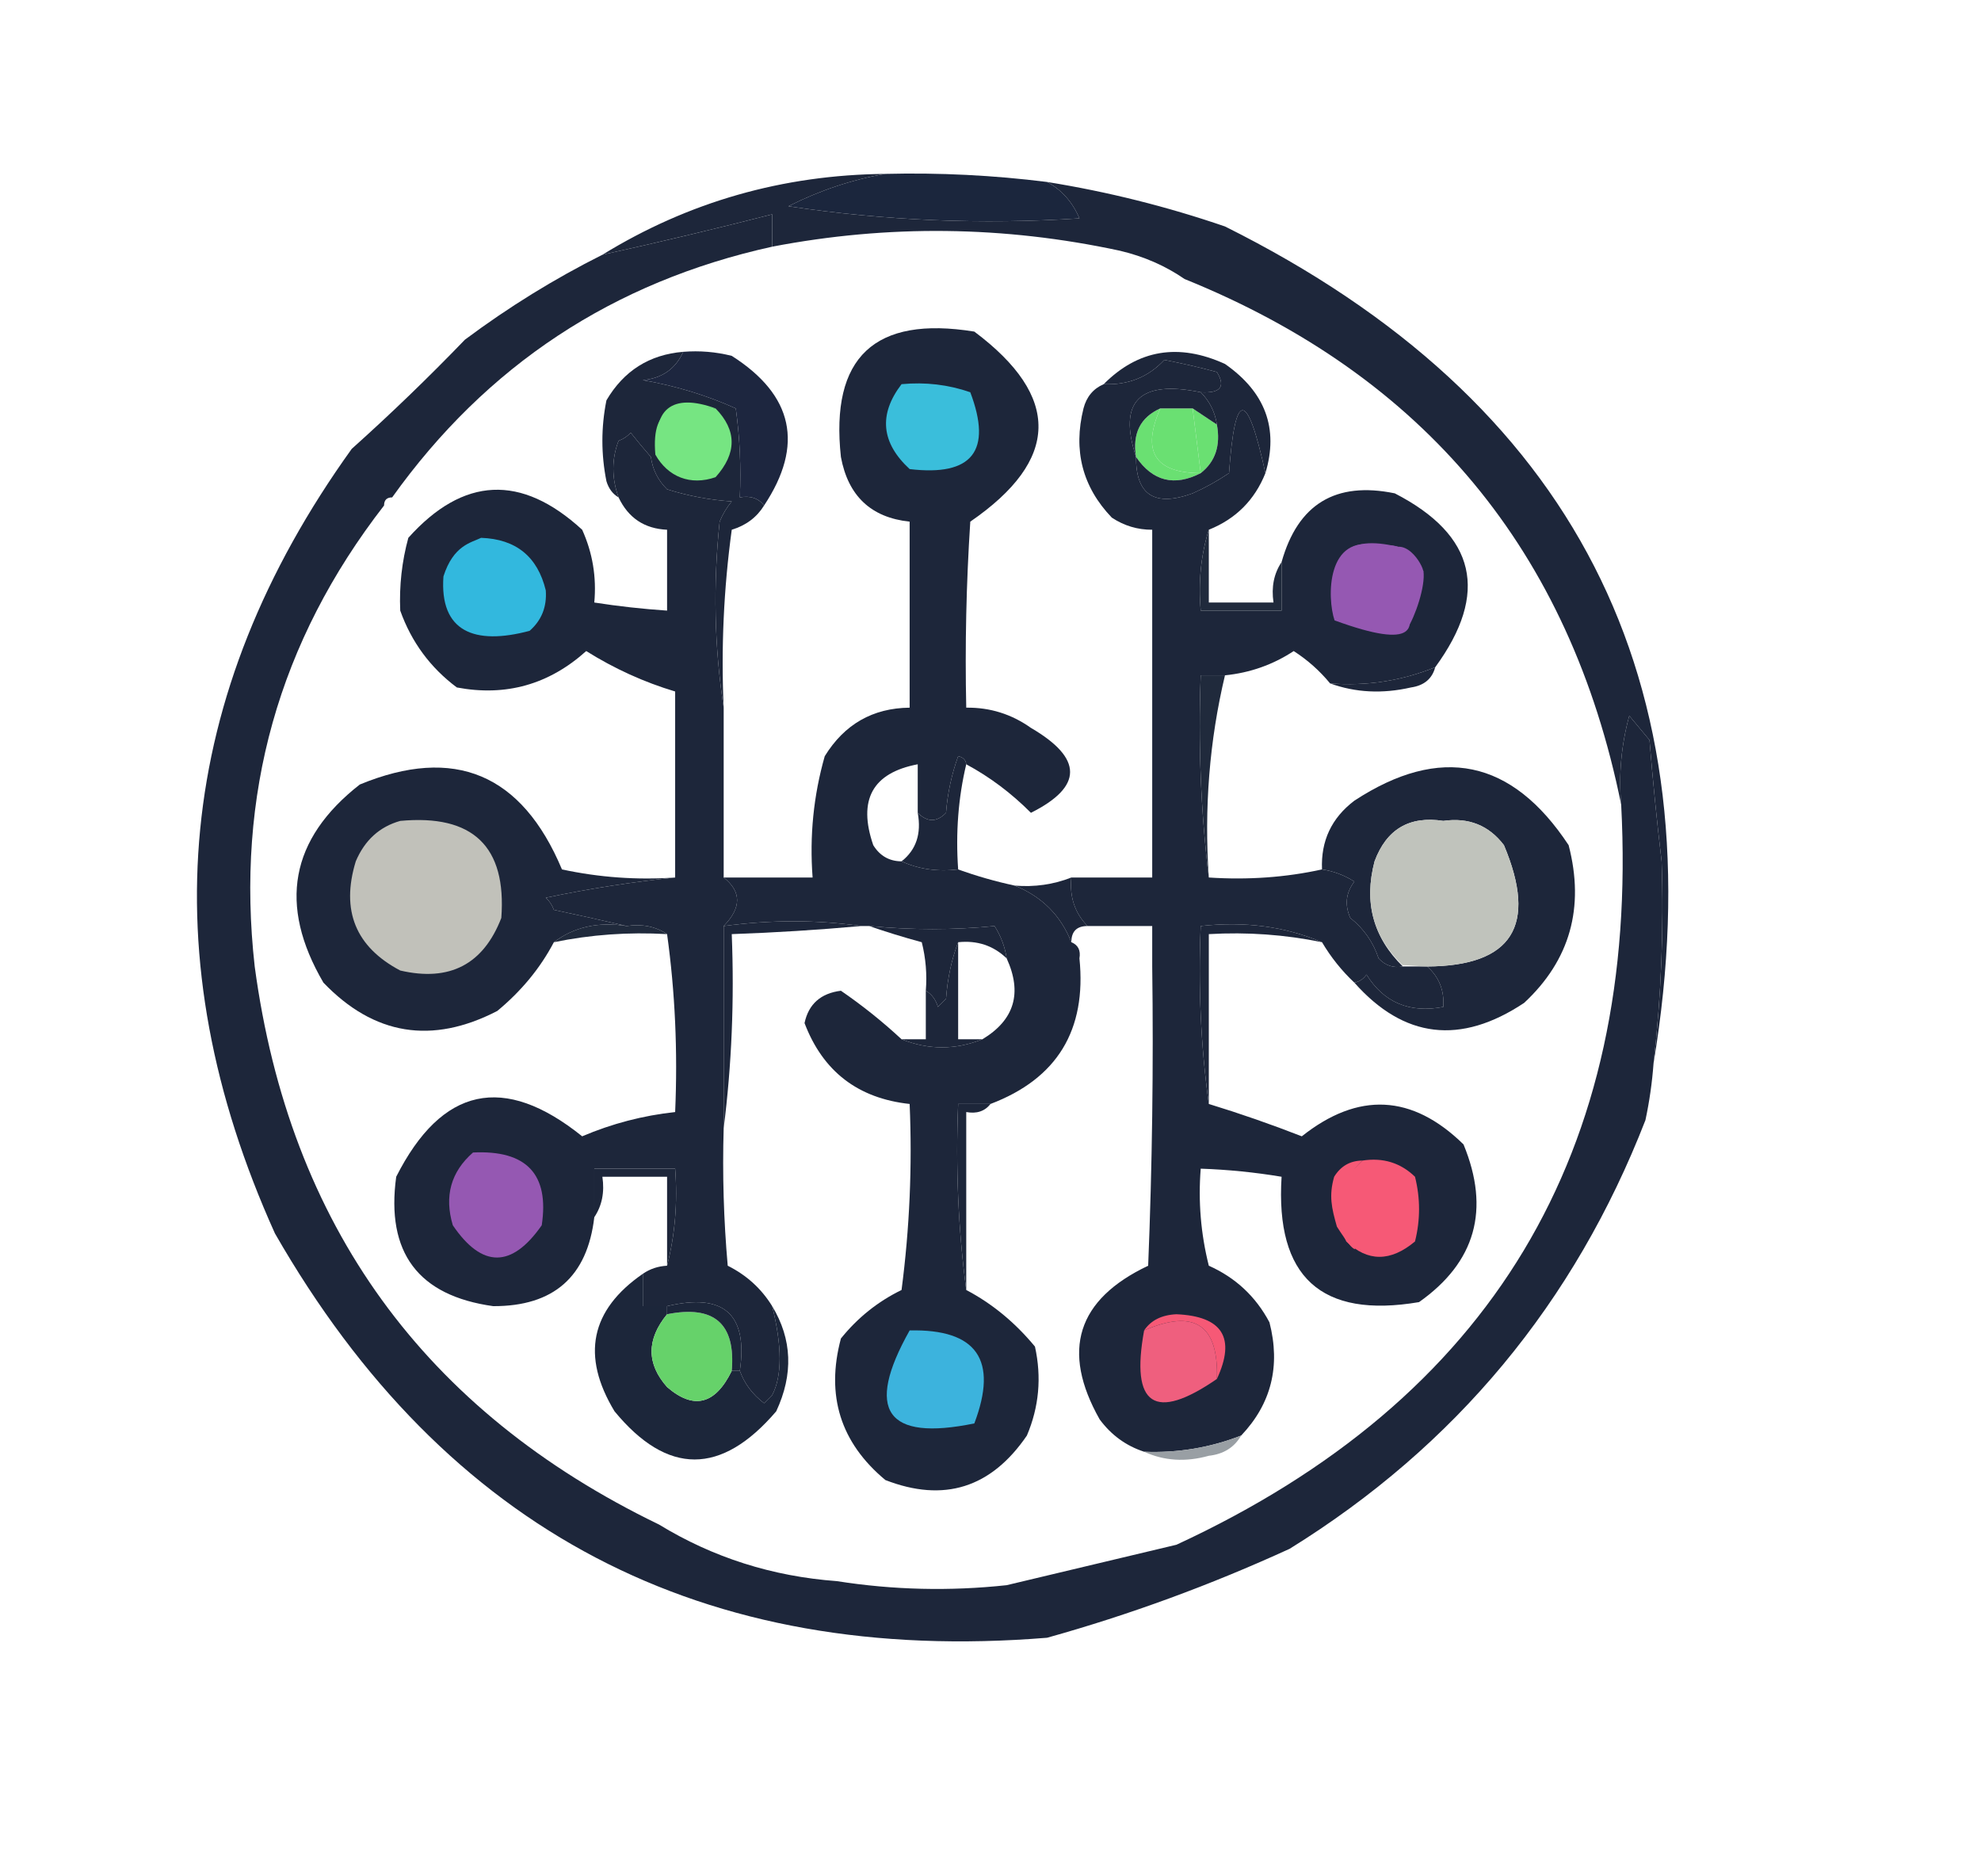 <?xml version="1.0" encoding="UTF-8"?>
<svg xmlns="http://www.w3.org/2000/svg" xmlns:xlink="http://www.w3.org/1999/xlink" width="528px" height="500px" viewBox="0 0 528 500" version="1.1">
<g id="surface1">
<path style=" stroke:none;fill-rule:evenodd;fill:rgb(10.588%,14.902%,23.922%);fill-opacity:1;" d="M 235.984 46.336 C 250.426 45.98 264.797 46.699 279.086 48.492 C 282.984 50.605 285.859 53.84 287.707 58.191 C 261.727 59.887 235.863 58.809 210.121 54.957 C 218.555 50.719 227.176 47.844 235.984 46.336 Z M 235.984 46.336 "/>
<path style=" stroke:none;fill-rule:evenodd;fill:rgb(11.373%,14.902%,22.745%);fill-opacity:1;" d="M 235.984 46.336 C 227.176 47.844 218.555 50.719 210.121 54.957 C 235.863 58.809 261.727 59.887 287.707 58.191 C 285.859 53.84 282.984 50.605 279.086 48.492 C 295.199 51.082 311.004 55.035 326.496 60.344 C 419.645 106.766 457.719 181.117 440.719 283.406 C 442.773 265.305 443.492 247.344 442.875 229.527 C 441.602 218.77 440.523 207.996 439.641 197.199 C 437.844 195.043 436.047 192.887 434.254 190.734 C 432.121 198.508 431.402 206.41 432.098 214.441 C 418.414 146.875 379.621 100.18 315.723 74.352 C 310.641 70.844 304.895 68.328 298.48 66.809 C 267.613 60.164 236.723 59.805 205.812 65.734 C 205.812 62.859 205.812 59.984 205.812 57.113 C 190.922 60.922 175.836 64.512 160.555 67.887 C 183.516 53.777 208.656 46.594 235.984 46.336 Z M 235.984 46.336 "/>
<path style=" stroke:none;fill-rule:evenodd;fill:rgb(11.373%,14.902%,22.745%);fill-opacity:1;" d="M 173.484 121.766 C 173.922 125.094 175.359 127.969 177.797 130.387 C 183.414 132.152 189.16 133.23 195.035 133.621 C 193.688 135.238 192.609 137.035 191.805 139.008 C 190.031 155.914 190.391 172.438 192.883 188.578 C 192.883 203.664 192.883 218.75 192.883 233.836 C 197.652 237.586 197.652 241.895 192.883 246.766 C 192.883 264.727 192.883 282.688 192.883 300.648 C 192.523 312.879 192.883 325.094 193.961 337.285 C 198.977 339.793 202.93 343.383 205.812 348.059 C 208.473 358.789 208.473 366.691 205.812 371.766 C 205.094 372.484 204.375 373.203 203.656 373.922 C 200.566 371.578 198.41 368.703 197.191 365.301 C 199.391 350.199 192.922 344.453 177.797 348.059 C 175.641 348.059 173.484 348.059 171.332 348.059 C 171.332 345.188 171.332 342.312 171.332 339.441 C 173.25 338.125 175.406 337.406 177.797 337.285 C 179.914 329.098 180.633 320.477 179.949 311.422 C 172.766 311.422 165.582 311.422 158.398 311.422 C 158.398 315.734 158.398 320.043 158.398 324.352 C 156.547 340.207 147.57 348.109 131.461 348.059 C 111.461 345.281 102.84 333.785 105.602 313.578 C 117.762 289.594 134.285 286.004 155.168 302.801 C 163.109 299.418 171.371 297.262 179.949 296.336 C 180.652 280.133 179.934 264.328 177.797 248.922 C 174.738 246.871 171.148 246.156 167.02 246.766 C 160.859 245.332 154.395 243.895 147.625 242.457 C 147.172 241.195 146.457 240.117 145.469 239.223 C 156.98 236.816 168.473 235.016 179.949 233.836 C 179.949 217.312 179.949 200.789 179.949 184.266 C 171.668 181.789 163.766 178.195 156.246 173.492 C 146.305 182.422 134.812 185.652 121.762 183.191 C 114.688 177.902 109.656 171.078 106.676 162.715 C 106.391 156.098 107.109 149.633 108.832 143.32 C 123.484 126.988 138.93 126.27 155.168 141.164 C 157.945 147.309 159.023 153.773 158.398 160.559 C 164.828 161.559 171.293 162.277 177.797 162.715 C 177.797 155.531 177.797 148.348 177.797 141.164 C 171.777 140.898 167.469 138.027 164.867 132.543 C 163.004 127.379 163.004 122.352 164.867 117.457 C 166.129 117.004 167.207 116.289 168.098 115.301 C 169.934 117.609 171.73 119.766 173.484 121.766 Z M 173.484 121.766 "/>
<path style=" stroke:none;fill-rule:evenodd;fill:rgb(19.608%,72.157%,87.059%);fill-opacity:1;" d="M 128.23 143.32 C 137.539 143.652 143.285 148.32 145.469 157.328 C 145.785 161.711 144.348 165.305 141.16 168.102 C 126.445 172.035 117.129 168.309 118.191 153.602 C 120.832 145.324 125.52 144.633 128.23 143.32 Z M 128.23 143.32 "/>
<path style=" stroke:none;fill-rule:evenodd;fill:rgb(11.373%,14.902%,22.745%);fill-opacity:1;" d="M 320.031 104.527 C 303.684 101.191 297.934 106.938 302.793 121.766 C 302.723 131.926 307.75 135.156 317.879 131.465 C 321.285 129.941 324.516 128.148 327.574 126.078 C 329.164 103.758 332.398 103.758 337.273 126.078 C 334.402 133.262 329.371 138.289 322.188 141.164 C 320.078 147.898 319.359 155.082 320.031 162.715 C 327.215 162.715 334.402 162.715 341.582 162.715 C 341.582 158.406 341.582 154.094 341.582 149.785 C 345.918 134.324 355.977 128.219 371.754 131.465 C 393.387 142.602 396.977 158.051 382.531 177.801 C 373.617 181.43 364.277 182.867 354.516 182.113 C 351.746 178.746 348.512 175.871 344.816 173.492 C 339.277 177.133 333.172 179.289 326.496 179.957 C 324.344 179.957 322.188 179.957 320.031 179.957 C 319.332 198.312 320.047 216.273 322.188 233.836 C 332.668 234.523 342.727 233.805 352.359 231.68 C 355.422 232.133 358.297 233.211 360.98 234.914 C 358.707 237.906 358.352 241.137 359.902 244.613 C 363.477 247.449 365.992 251.039 367.445 255.387 C 369.223 257.297 371.379 258.016 373.91 257.543 C 376.066 257.543 378.219 257.543 380.375 257.543 C 383.539 260.301 384.977 263.891 384.688 268.32 C 375.668 270.035 368.848 267.16 364.211 259.699 C 363.387 260.898 362.309 261.613 360.98 261.852 C 357.586 258.656 354.715 255.062 352.359 251.078 C 342.539 246.891 331.766 245.457 320.031 246.766 C 319.332 262.973 320.051 278.777 322.188 294.18 C 330.551 296.742 338.809 299.617 346.973 302.801 C 362.027 290.859 376.395 291.574 390.074 304.957 C 397.238 322.344 393.285 336.352 378.219 346.984 C 352.117 351.418 339.906 340.281 341.582 313.578 C 334.457 312.391 327.273 311.672 320.031 311.422 C 319.336 320.16 320.051 328.781 322.188 337.285 C 329.309 340.457 334.699 345.484 338.352 352.371 C 341.352 364.023 338.84 374.082 330.809 382.543 C 322.527 385.781 313.906 387.215 304.945 386.852 C 300.129 385.285 296.18 382.41 293.094 378.234 C 282.75 359.926 287.062 346.273 306.023 337.285 C 307.102 310.715 307.461 284.133 307.102 257.543 C 307.102 253.949 307.102 250.359 307.102 246.766 C 301.355 246.766 295.609 246.766 289.859 246.766 C 286.469 243.289 285.031 238.977 285.551 233.836 C 292.734 233.836 299.918 233.836 307.102 233.836 C 307.102 202.945 307.102 172.055 307.102 141.164 C 303.207 141.184 299.613 140.105 296.328 137.93 C 288.508 129.758 285.996 120.059 288.785 108.836 C 289.598 105.727 291.391 103.574 294.172 102.371 C 300.652 102.66 306.039 100.508 310.336 95.906 C 315.043 96.812 319.711 97.891 324.344 99.137 C 326.734 103.047 325.297 104.84 320.031 104.527 Z M 320.031 104.527 "/>
<path style=" stroke:none;fill-rule:evenodd;fill:rgb(12.549%,16.471%,23.529%);fill-opacity:1;" d="M 326.496 179.957 C 322.355 197.336 320.922 215.297 322.188 233.836 C 320.047 216.273 319.332 198.312 320.031 179.957 C 322.188 179.957 324.344 179.957 326.496 179.957 Z M 326.496 179.957 "/>
<path style=" stroke:none;fill-rule:evenodd;fill:rgb(11.373%,14.902%,22.745%);fill-opacity:1;" d="M 382.531 177.801 C 381.711 180.887 379.555 182.684 376.066 183.191 C 368.465 184.93 361.281 184.57 354.516 182.113 C 364.277 182.867 373.617 181.43 382.531 177.801 Z M 382.531 177.801 "/>
<path style=" stroke:none;fill-rule:evenodd;fill:rgb(11.373%,14.902%,22.745%);fill-opacity:1;" d="M 376.066 162.715 C 374.754 168.082 371.164 170.957 365.289 171.336 C 361.16 170.789 358.285 168.633 356.668 164.871 C 359.832 165.719 363.062 166.438 366.367 167.027 C 369.832 165.789 373.062 164.352 376.066 162.715 Z M 376.066 162.715 "/>
<path style=" stroke:none;fill-rule:evenodd;fill:rgb(58.431%,34.51%,69.804%);fill-opacity:1;" d="M 379.387 152.105 C 380 156.234 377.109 164.477 375.062 167.535 C 372.059 169.176 377.664 166.324 374.199 167.559 C 370.895 166.973 375.559 159.672 372.398 158.824 C 366.027 164.227 362.492 158.609 356.383 161.676 C 354.227 147.664 358.84 142.449 372.492 145.68 C 374.375 147.934 376.957 150.766 379.387 152.105 Z M 379.387 152.105 "/>
<path style=" stroke:none;fill-rule:evenodd;fill:rgb(12.549%,16.471%,23.529%);fill-opacity:1;" d="M 322.188 141.164 C 322.188 147.629 322.188 154.094 322.188 160.559 C 327.934 160.559 333.68 160.559 339.43 160.559 C 338.816 156.434 339.535 152.844 341.582 149.785 C 341.582 154.094 341.582 158.406 341.582 162.715 C 334.402 162.715 327.215 162.715 320.031 162.715 C 319.359 155.082 320.078 147.898 322.188 141.164 Z M 322.188 141.164 "/>
<path style=" stroke:none;fill-rule:evenodd;fill:rgb(58.431%,34.51%,69.804%);fill-opacity:1;" d="M 378.191 151.766 C 375.762 150.426 369.004 147.633 367.125 145.383 C 353.473 142.148 353.68 159.34 355.703 165.316 C 399.84 181.449 354.766 141.012 372.699 145.688 C 377.625 145.543 381.324 155.434 378.191 151.766 Z M 378.191 151.766 "/>
<path style=" stroke:none;fill-rule:evenodd;fill:rgb(11.373%,14.902%,22.745%);fill-opacity:1;" d="M 182.105 93.75 C 180.055 98.297 176.461 100.812 171.332 101.293 C 180.086 102.824 188.348 105.336 196.113 108.836 C 197.188 116.707 197.547 124.609 197.191 132.543 C 199.973 132.031 202.129 132.75 203.656 134.699 C 201.707 137.855 198.832 140.012 195.035 141.164 C 192.887 156.902 192.168 172.707 192.883 188.578 C 190.391 172.438 190.031 155.914 191.805 139.008 C 192.609 137.035 193.688 135.238 195.035 133.621 C 189.16 133.23 183.414 132.152 177.797 130.387 C 175.359 127.969 173.922 125.094 173.484 121.766 C 171.73 119.766 169.934 117.609 168.098 115.301 C 167.207 116.289 166.129 117.004 164.867 117.457 C 163.004 122.352 163.004 127.379 164.867 132.543 C 163.309 131.645 162.234 130.207 161.633 128.234 C 160.195 121.051 160.195 113.863 161.633 106.68 C 166.266 98.801 173.09 94.492 182.105 93.75 Z M 182.105 93.75 "/>
<path style=" stroke:none;fill-rule:evenodd;fill:rgb(41.569%,87.843%,44.706%);fill-opacity:1;" d="M 309.258 108.836 C 304.207 120.312 307.797 126.059 320.031 126.078 C 313.004 129.695 307.254 128.258 302.793 121.766 C 301.781 115.531 303.938 111.223 309.258 108.836 Z M 309.258 108.836 "/>
<path style=" stroke:none;fill-rule:evenodd;fill:rgb(11.373%,14.902%,22.745%);fill-opacity:1;" d="M 257.535 203.664 C 257.406 202.492 256.688 201.773 255.379 201.508 C 253.625 206.395 252.547 211.422 252.148 216.594 C 249.68 219.148 247.164 219.148 244.605 216.594 C 244.605 212.285 244.605 207.973 244.605 203.664 C 232.547 205.949 228.594 213.133 232.75 225.215 C 234.508 228.066 237.023 229.504 240.293 229.527 C 244.836 231.613 249.863 232.332 255.379 231.68 C 260.277 233.445 265.305 234.883 270.465 235.992 C 277.703 238.922 282.73 243.949 285.551 251.078 C 287.355 251.816 288.078 253.25 287.707 255.387 C 289.648 274.516 281.746 287.449 264 294.18 C 261.129 294.18 258.254 294.18 255.379 294.18 C 254.68 311.102 255.398 327.625 257.535 343.75 C 264.438 347.383 270.543 352.41 275.852 358.836 C 277.656 367.016 276.938 374.914 273.699 382.543 C 264.152 396.504 251.582 400.453 235.984 394.398 C 224.016 384.445 220.066 371.871 224.129 356.68 C 228.586 351.141 233.973 346.832 240.293 343.75 C 242.441 327.289 243.164 310.766 242.449 294.18 C 228.672 292.691 219.336 285.508 214.434 272.629 C 215.512 267.562 218.746 264.691 224.129 264.008 C 229.848 267.93 235.234 272.242 240.293 276.941 C 247.477 279.812 254.66 279.812 261.844 276.941 C 270.375 271.805 272.531 264.621 268.309 255.387 C 267.859 252.324 266.781 249.449 265.078 246.766 C 254.141 247.848 243.008 247.848 231.672 246.766 C 230.957 246.766 230.234 246.766 229.52 246.766 C 217.68 245.09 205.465 245.09 192.883 246.766 C 197.652 241.895 197.652 237.586 192.883 233.836 C 200.785 233.836 208.688 233.836 216.586 233.836 C 215.75 222.785 216.828 212.008 219.82 201.508 C 225.07 192.996 232.613 188.684 242.449 188.578 C 242.449 172.055 242.449 155.531 242.449 139.008 C 232.16 137.918 226.055 132.172 224.129 121.766 C 221.254 95.191 233.105 84.059 259.691 88.363 C 282.844 105.707 282.48 122.59 258.613 139.008 C 257.535 155.516 257.176 172.039 257.535 188.578 C 263.84 188.492 269.582 190.285 274.777 193.965 C 288.688 202.082 288.688 209.625 274.777 216.594 C 269.559 211.352 263.809 207.039 257.535 203.664 Z M 257.535 203.664 "/>
<path style=" stroke:none;fill-rule:evenodd;fill:rgb(46.275%,89.804%,50.98%);fill-opacity:1;" d="M 190.727 108.836 C 196.426 114.691 196.426 120.801 190.727 127.156 C 184.016 129.496 178.023 127.09 174.676 121.152 C 173.441 107.137 181.125 107.863 190.727 108.836 Z M 190.727 108.836 "/>
<path style=" stroke:none;fill-rule:evenodd;fill:rgb(41.569%,87.843%,44.706%);fill-opacity:1;" d="M 317.879 108.836 C 320.031 110.273 322.188 111.711 324.344 113.148 C 325.367 118.711 323.93 123.023 320.031 126.078 C 319.316 120.332 318.594 114.582 317.879 108.836 Z M 317.879 108.836 "/>
<path style=" stroke:none;fill-rule:evenodd;fill:rgb(41.569%,87.843%,44.706%);fill-opacity:1;" d="M 309.258 108.836 C 312.129 108.836 315.004 108.836 317.879 108.836 C 318.594 114.582 319.316 120.332 320.031 126.078 C 307.797 126.059 304.207 120.312 309.258 108.836 Z M 309.258 108.836 "/>
<path style=" stroke:none;fill-rule:evenodd;fill:rgb(11.373%,14.902%,22.745%);fill-opacity:1;" d="M 320.031 104.527 C 322.402 106.906 323.84 109.781 324.344 113.148 C 322.188 111.711 320.031 110.273 317.879 108.836 C 315.004 108.836 312.129 108.836 309.258 108.836 C 303.938 111.223 301.781 115.531 302.793 121.766 C 297.934 106.938 303.684 101.191 320.031 104.527 Z M 320.031 104.527 "/>
<path style=" stroke:none;fill-rule:evenodd;fill:rgb(46.275%,89.804%,50.98%);fill-opacity:1;" d="M 190.727 108.836 C 181.145 107.918 191.527 113.684 191.055 123.223 C 190.336 123.223 176.309 121.68 175.59 121.68 C 173.355 108.926 179.191 104.617 190.727 108.836 Z M 190.727 108.836 "/>
<path style=" stroke:none;fill-rule:evenodd;fill:rgb(22.745%,74.51%,85.882%);fill-opacity:1;" d="M 240.293 102.371 C 246.648 101.773 252.754 102.492 258.613 104.527 C 264.531 120.164 259.141 126.988 242.449 125 C 234.844 117.98 234.125 110.438 240.293 102.371 Z M 240.293 102.371 "/>
<path style=" stroke:none;fill-rule:evenodd;fill:rgb(11.373%,14.902%,22.745%);fill-opacity:1;" d="M 337.273 126.078 C 332.398 103.758 329.164 103.758 327.574 126.078 C 324.516 128.148 321.285 129.941 317.879 131.465 C 307.75 135.156 302.723 131.926 302.793 121.766 C 307.254 128.258 313.004 129.695 320.031 126.078 C 323.93 123.023 325.367 118.711 324.344 113.148 C 323.84 109.781 322.402 106.906 320.031 104.527 C 325.297 104.84 326.734 103.047 324.344 99.137 C 319.711 97.891 315.043 96.812 310.336 95.906 C 306.039 100.508 300.652 102.66 294.172 102.371 C 303.352 93.152 314.125 91.355 326.496 96.984 C 337.254 104.496 340.848 114.195 337.273 126.078 Z M 337.273 126.078 "/>
<path style=" stroke:none;fill-rule:evenodd;fill:rgb(11.373%,14.902%,24.706%);fill-opacity:1;" d="M 182.105 93.75 C 186.477 93.402 190.785 93.758 195.035 94.828 C 211.469 105.297 214.344 118.586 203.656 134.699 C 202.129 132.75 199.973 132.031 197.191 132.543 C 197.547 124.609 197.188 116.707 196.113 108.836 C 188.348 105.336 180.086 102.824 171.332 101.293 C 176.461 100.812 180.055 98.297 182.105 93.75 Z M 182.105 93.75 "/>
<path style=" stroke:none;fill-rule:evenodd;fill:rgb(11.373%,14.902%,22.745%);fill-opacity:1;" d="M 205.812 65.734 C 163.441 75.078 129.676 97.348 104.523 132.543 C 103.086 132.543 102.367 133.262 102.367 134.699 C 74.258 170.914 62.762 211.859 67.887 257.543 C 77.148 326.43 113.066 376 175.641 406.25 C 190.031 415.039 205.836 420.07 223.055 421.336 C 238.031 423.691 253.117 424.051 268.309 422.414 C 283.387 418.824 298.473 415.23 313.566 411.637 C 397.453 372.84 436.965 307.105 432.098 214.441 C 431.402 206.41 432.121 198.508 434.254 190.734 C 436.047 192.887 437.844 195.043 439.641 197.199 C 440.523 207.996 441.602 218.77 442.875 229.527 C 443.492 247.344 442.773 265.305 440.719 283.406 C 440.344 288.492 439.625 293.523 438.562 298.492 C 419.617 347.203 388.012 385.281 343.738 412.715 C 322.641 422.379 301.09 430.281 279.086 436.422 C 187.344 443.898 118.742 407.977 73.273 328.664 C 39.898 254.727 46.723 185.043 93.746 119.613 C 104.086 110.352 114.145 100.652 123.918 90.516 C 135.531 81.848 147.742 74.305 160.555 67.887 C 175.836 64.512 190.922 60.922 205.812 57.113 C 205.812 59.984 205.812 62.859 205.812 65.734 Z M 205.812 65.734 "/>
<path style=" stroke:none;fill-rule:evenodd;fill:rgb(60%,62.353%,64.314%);fill-opacity:1;" d="M 330.809 382.543 C 328.984 385.703 326.109 387.5 322.188 387.93 C 316.008 389.656 310.262 389.297 304.945 386.852 C 313.906 387.215 322.527 385.781 330.809 382.543 Z M 330.809 382.543 "/>
<path style=" stroke:none;fill-rule:evenodd;fill:rgb(23.529%,70.196%,86.667%);fill-opacity:1;" d="M 242.449 354.527 C 260.352 354.129 266.098 362.391 259.691 379.309 C 236.184 384.137 230.438 375.875 242.449 354.527 Z M 242.449 354.527 "/>
<path style=" stroke:none;fill-rule:evenodd;fill:rgb(10.98%,14.902%,22.745%);fill-opacity:1;" d="M 171.332 339.441 C 171.332 342.312 171.332 345.188 171.332 348.059 C 173.484 348.059 175.641 348.059 177.797 348.059 C 177.797 348.777 177.797 349.496 177.797 350.215 C 172.293 356.941 172.293 363.406 177.797 369.613 C 184.891 375.746 190.637 374.309 195.035 365.301 C 195.754 365.301 196.473 365.301 197.191 365.301 C 198.41 368.703 200.566 371.578 203.656 373.922 C 204.375 373.203 205.094 372.484 205.812 371.766 C 208.473 366.691 208.473 358.789 205.812 348.059 C 211.137 356.867 211.496 366.207 206.891 376.078 C 192.25 393.195 177.883 393.195 163.789 376.078 C 154.859 361.301 157.371 349.09 171.332 339.441 Z M 171.332 339.441 "/>
<path style=" stroke:none;fill-rule:evenodd;fill:rgb(93.725%,37.255%,49.412%);fill-opacity:1;" d="M 324.344 367.457 C 307.742 378.895 301.277 374.586 304.945 354.527 C 318.363 348.711 324.828 353.02 324.344 367.457 Z M 324.344 367.457 "/>
<path style=" stroke:none;fill-rule:evenodd;fill:rgb(40%,82.353%,41.569%);fill-opacity:1;" d="M 177.797 350.215 C 190.367 347.711 196.113 352.738 195.035 365.301 C 190.637 374.309 184.891 375.746 177.797 369.613 C 172.293 363.406 172.293 356.941 177.797 350.215 Z M 177.797 350.215 "/>
<path style=" stroke:none;fill-rule:evenodd;fill:rgb(40%,82.353%,41.569%);fill-opacity:1;" d="M 177.797 369.613 C 177.797 364.586 177.797 359.555 177.797 354.527 C 182.105 354.527 186.418 354.527 190.727 354.527 C 190.727 358.836 190.727 363.148 190.727 367.457 C 186.418 368.176 182.105 368.895 177.797 369.613 Z M 177.797 369.613 "/>
<path style=" stroke:none;fill-rule:evenodd;fill:rgb(96.471%,34.902%,46.275%);fill-opacity:1;" d="M 324.344 367.457 C 324.828 353.02 318.363 348.711 304.945 354.527 C 306.746 351.836 309.617 350.398 313.566 350.215 C 325.836 350.754 329.43 356.5 324.344 367.457 Z M 324.344 367.457 "/>
<path style=" stroke:none;fill-rule:evenodd;fill:rgb(10.98%,14.902%,22.745%);fill-opacity:1;" d="M 177.797 350.215 C 177.797 349.496 177.797 348.777 177.797 348.059 C 192.922 344.453 199.391 350.199 197.191 365.301 C 196.473 365.301 195.754 365.301 195.035 365.301 C 196.113 352.738 190.367 347.711 177.797 350.215 Z M 177.797 350.215 "/>
<path style=" stroke:none;fill-rule:evenodd;fill:rgb(58.431%,34.51%,69.804%);fill-opacity:1;" d="M 126.074 307.113 C 140.34 306.43 146.449 312.898 144.391 326.508 C 136.383 337.965 128.48 337.965 120.688 326.508 C 118.375 318.75 120.168 312.285 126.074 307.113 Z M 126.074 307.113 "/>
<path style=" stroke:none;fill-rule:evenodd;fill:rgb(96.471%,34.902%,46.275%);fill-opacity:1;" d="M 363.133 309.266 C 356.473 315.281 357.41 324.547 361.199 332.898 C 359.871 332.66 357.16 328.078 356.332 326.883 C 354.895 321.852 354.156 318.605 355.594 313.578 C 357.352 310.727 359.867 309.289 363.133 309.266 Z M 363.133 309.266 "/>
<path style=" stroke:none;fill-rule:evenodd;fill:rgb(11.373%,14.902%,22.745%);fill-opacity:1;" d="M 264 294.18 C 262.473 296.129 260.316 296.848 257.535 296.336 C 257.535 312.141 257.535 327.945 257.535 343.75 C 255.398 327.625 254.68 311.102 255.379 294.18 C 258.254 294.18 261.129 294.18 264 294.18 Z M 264 294.18 "/>
<path style=" stroke:none;fill-rule:evenodd;fill:rgb(96.471%,34.902%,46.275%);fill-opacity:1;" d="M 363.133 309.266 C 368.617 308.414 373.289 309.852 377.145 313.578 C 378.582 319.324 378.582 325.07 377.145 330.82 C 370.625 336.281 364.52 336.281 358.824 330.82 C 355.035 322.465 356.473 315.281 363.133 309.266 Z M 363.133 309.266 "/>
<path style=" stroke:none;fill-rule:evenodd;fill:rgb(11.373%,14.902%,22.745%);fill-opacity:1;" d="M 177.797 337.285 C 177.797 329.383 177.797 321.48 177.797 313.578 C 172.051 313.578 166.301 313.578 160.555 313.578 C 161.168 317.703 160.449 321.297 158.398 324.352 C 158.398 320.043 158.398 315.734 158.398 311.422 C 165.582 311.422 172.766 311.422 179.949 311.422 C 180.633 320.477 179.914 329.098 177.797 337.285 Z M 177.797 337.285 "/>
<path style=" stroke:none;fill-rule:evenodd;fill:rgb(11.373%,14.902%,22.745%);fill-opacity:1;" d="M 229.52 246.766 C 218.051 247.801 206.555 248.52 195.035 248.922 C 195.738 266.559 195.02 283.801 192.883 300.648 C 192.883 282.688 192.883 264.727 192.883 246.766 C 205.465 245.09 217.68 245.09 229.52 246.766 Z M 229.52 246.766 "/>
<path style=" stroke:none;fill-rule:evenodd;fill:rgb(11.373%,14.902%,22.745%);fill-opacity:1;" d="M 255.379 251.078 C 255.379 259.699 255.379 268.32 255.379 276.941 C 257.535 276.941 259.691 276.941 261.844 276.941 C 254.66 279.812 247.477 279.812 240.293 276.941 C 242.449 276.941 244.605 276.941 246.758 276.941 C 246.758 272.629 246.758 268.32 246.758 264.008 C 248.316 264.91 249.395 266.344 249.992 268.32 C 250.711 267.602 251.43 266.883 252.148 266.164 C 252.547 260.699 253.625 255.672 255.379 251.078 Z M 255.379 251.078 "/>
<path style=" stroke:none;fill-rule:evenodd;fill:rgb(11.373%,14.902%,22.745%);fill-opacity:1;" d="M 352.359 251.078 C 342.512 249.051 332.453 248.332 322.188 248.922 C 322.188 264.008 322.188 279.094 322.188 294.18 C 320.051 278.777 319.332 262.973 320.031 246.766 C 331.766 245.457 342.539 246.891 352.359 251.078 Z M 352.359 251.078 "/>
<path style=" stroke:none;fill-rule:evenodd;fill:rgb(11.373%,14.902%,22.745%);fill-opacity:1;" d="M 231.672 246.766 C 243.008 247.848 254.141 247.848 265.078 246.766 C 266.781 249.449 267.859 252.324 268.309 255.387 C 264.773 251.98 260.461 250.547 255.379 251.078 C 253.625 255.672 252.547 260.699 252.148 266.164 C 251.43 266.883 250.711 267.602 249.992 268.32 C 249.395 266.344 248.316 264.91 246.758 264.008 C 247.109 259.641 246.75 255.328 245.68 251.078 C 240.773 249.746 236.105 248.309 231.672 246.766 Z M 231.672 246.766 "/>
<path style=" stroke:none;fill-rule:evenodd;fill:rgb(11.373%,14.902%,22.745%);fill-opacity:1;" d="M 285.551 233.836 C 285.031 238.977 286.469 243.289 289.859 246.766 C 286.988 246.766 285.551 248.203 285.551 251.078 C 282.73 243.949 277.703 238.922 270.465 235.992 C 275.746 236.426 280.773 235.711 285.551 233.836 Z M 285.551 233.836 "/>
<path style=" stroke:none;fill-rule:evenodd;fill:rgb(12.549%,16.471%,23.529%);fill-opacity:1;" d="M 167.02 246.766 C 171.148 246.156 174.738 246.871 177.797 248.922 C 167.531 248.332 157.473 249.051 147.625 251.078 C 152.984 247.008 159.453 245.57 167.02 246.766 Z M 167.02 246.766 "/>
<path style=" stroke:none;fill-rule:evenodd;fill:rgb(11.373%,14.902%,22.745%);fill-opacity:1;" d="M 179.949 233.836 C 168.473 235.016 156.98 236.816 145.469 239.223 C 146.457 240.117 147.172 241.195 147.625 242.457 C 154.395 243.895 160.859 245.332 167.02 246.766 C 159.453 245.57 152.984 247.008 147.625 251.078 C 143.992 257.98 138.965 264.086 132.539 269.398 C 115.121 278.398 99.676 275.887 86.203 261.852 C 74.098 241.16 77.328 223.562 95.902 209.051 C 121.125 198.664 139.086 206.207 149.781 231.68 C 159.734 233.82 169.793 234.539 179.949 233.836 Z M 179.949 233.836 "/>
<path style=" stroke:none;fill-rule:evenodd;fill:rgb(75.686%,75.686%,72.941%);fill-opacity:1;" d="M 106.676 218.75 C 126.062 216.945 135.043 225.566 133.617 244.613 C 128.824 257.004 119.848 261.672 106.676 258.621 C 94.77 252.328 90.82 242.633 94.824 229.527 C 97.211 223.895 101.16 220.301 106.676 218.75 Z M 106.676 218.75 "/>
<path style=" stroke:none;fill-rule:evenodd;fill:rgb(11.373%,14.902%,22.745%);fill-opacity:1;" d="M 257.535 203.664 C 255.41 212.574 254.695 221.914 255.379 231.68 C 249.863 232.332 244.836 231.613 240.293 229.527 C 244.191 226.469 245.629 222.16 244.605 216.594 C 247.164 219.148 249.68 219.148 252.148 216.594 C 252.547 211.422 253.625 206.395 255.379 201.508 C 256.688 201.773 257.406 202.492 257.535 203.664 Z M 257.535 203.664 "/>
<path style=" stroke:none;fill-rule:evenodd;fill:rgb(11.373%,14.902%,22.745%);fill-opacity:1;" d="M 360.98 261.852 C 362.309 261.613 363.387 260.898 364.211 259.699 C 368.848 267.16 375.668 270.035 384.688 268.32 C 384.977 263.891 383.539 260.301 380.375 257.543 C 403.039 257.434 409.863 246.656 400.848 225.215 C 396.836 219.938 391.445 217.781 384.688 218.75 C 375.66 217.359 369.551 220.949 366.367 229.527 C 363.496 240.484 366.012 249.824 373.91 257.543 C 371.379 258.016 369.223 257.297 367.445 255.387 C 365.992 251.039 363.477 247.449 359.902 244.613 C 358.352 241.137 358.707 237.906 360.98 234.914 C 358.297 233.211 355.422 232.133 352.359 231.68 C 352.027 224.086 354.898 217.977 360.98 213.363 C 383.922 198.352 402.957 202.305 418.09 225.215 C 422.41 241.852 418.457 255.863 406.238 267.242 C 389.266 278.531 374.184 276.734 360.98 261.852 Z M 360.98 261.852 "/>
<path style=" stroke:none;fill-rule:evenodd;fill:rgb(75.294%,76.471%,73.725%);fill-opacity:1;" d="M 380.375 257.543 C 378.219 257.543 375.949 257.195 373.793 257.195 C 365.895 249.477 363.496 240.484 366.367 229.527 C 369.551 220.949 375.66 217.359 384.688 218.75 C 391.445 217.781 396.836 219.938 400.848 225.215 C 409.863 246.656 403.039 257.434 380.375 257.543 Z M 380.375 257.543 "/>
</g>
</svg>
